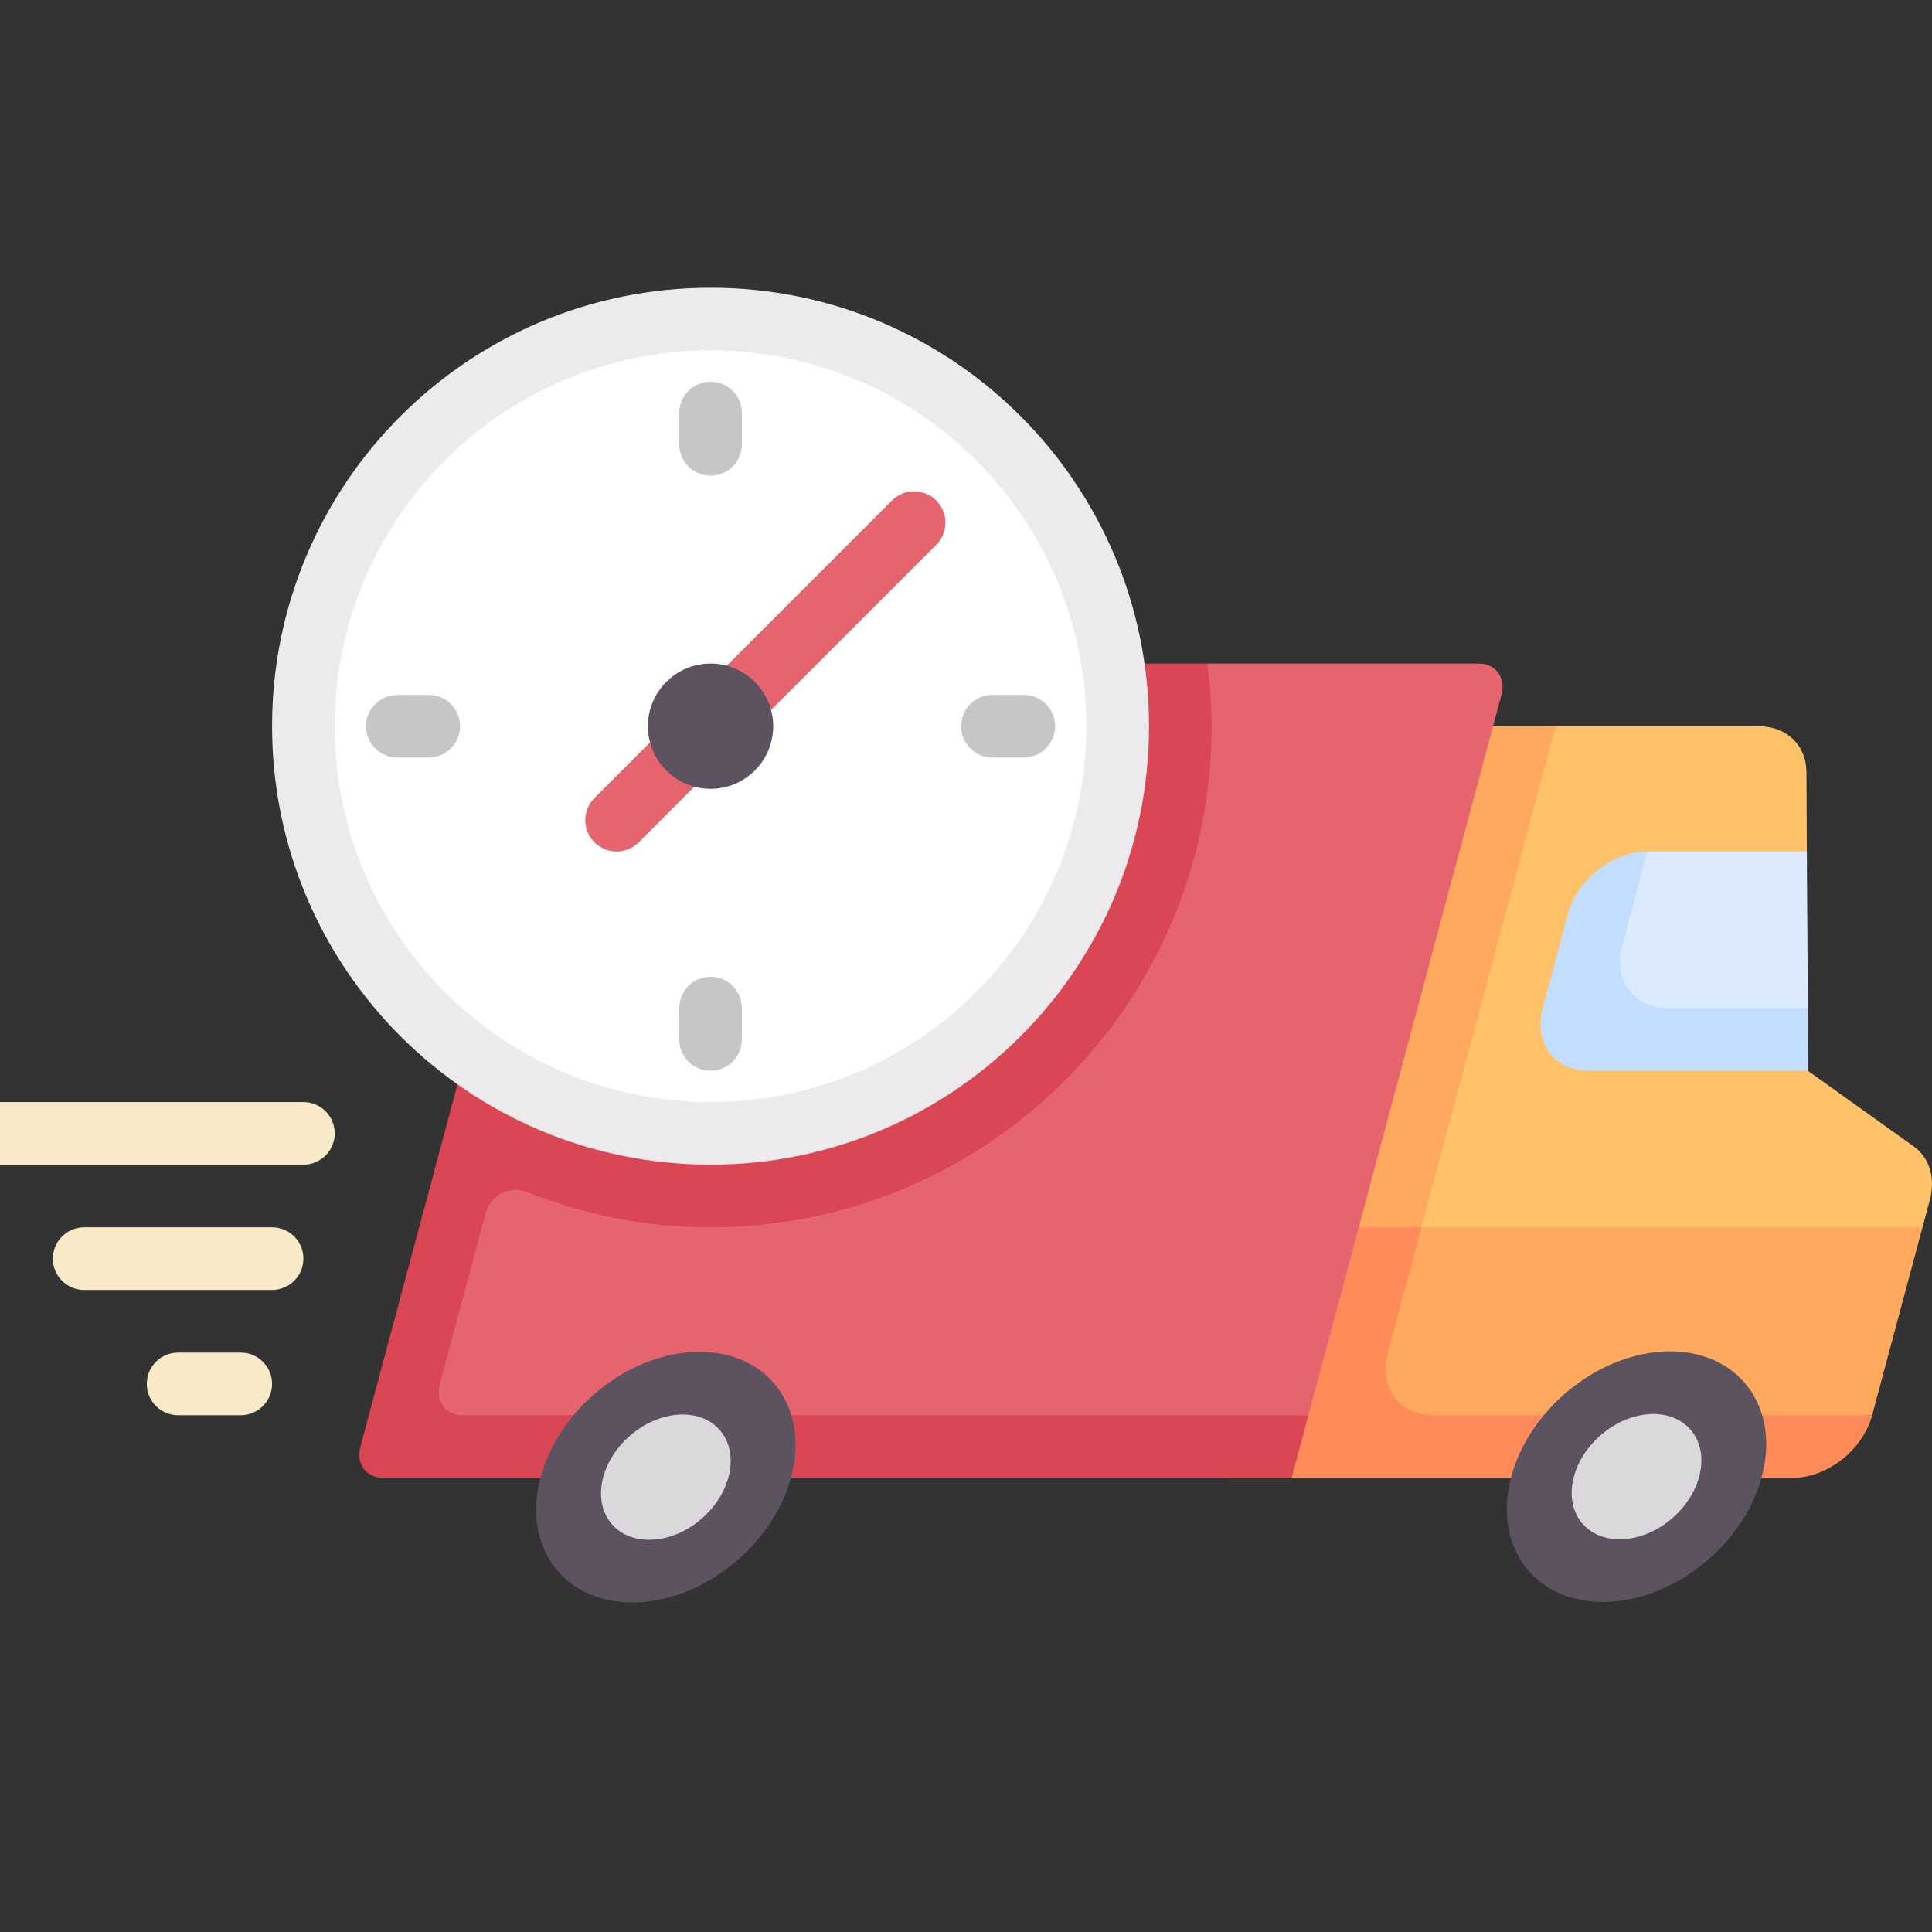 <svg width="47" height="47" viewBox="0 0 47 47" fill="none" xmlns="http://www.w3.org/2000/svg">
    <rect x="0" y="0" width="47" height="47" fill="#333333" stroke="none"/>
    <g clip-path="url(#clip0_372_2093)">
    <path d="M36.688 27.75L37.845 17.667H34.797L30.594 35.281L45.544 34.429L46.769 29.857L36.688 27.75Z" fill="#FFA95F"/>
    <path d="M34.579 29.857H31.531L29.898 35.952H43.612C44.454 35.952 45.319 35.27 45.544 34.429H34.877C34.036 34.429 33.536 33.746 33.762 32.905L34.579 29.857Z" fill="#FF8B5A"/>
    <path d="M46.557 27.89L43.98 26.048L41.047 24.137L43.955 20.714L43.946 18.79C43.943 18.127 43.464 17.667 42.776 17.667H37.845L34.579 29.857H46.769L46.946 29.196C47.09 28.661 46.942 28.165 46.557 27.89Z" fill="#FFC269"/>
    <path d="M29.371 16.143H35.968C36.388 16.143 36.638 16.484 36.525 16.905L31.83 34.429L9.844 35.719C9.423 35.719 9.262 35.515 9.375 35.094L13.578 19.297L29.371 16.143Z" fill="#E5646E"/>
    <path d="M11.258 34.429C10.838 34.429 10.588 34.087 10.701 33.667L11.814 29.513C11.93 29.079 12.397 28.832 12.813 28.998C14.198 29.549 15.704 29.857 17.286 29.857C24.018 29.857 29.476 24.399 29.476 17.667C29.476 17.149 29.433 16.643 29.371 16.143H14.634C14.214 16.143 13.781 16.484 13.668 16.905L8.769 35.191C8.656 35.611 8.906 35.953 9.326 35.953H31.422L31.83 34.429H11.258V34.429Z" fill="#DB4655"/>
    <path d="M41.568 37.929C43.016 36.662 43.403 34.736 42.433 33.629C41.462 32.52 39.503 32.649 38.055 33.916C36.608 35.184 36.221 37.109 37.191 38.217C38.161 39.325 40.121 39.196 41.568 37.929Z" fill="#5D5360"/>
    <path d="M40.69 36.926C41.414 36.292 41.607 35.33 41.122 34.776C40.637 34.222 39.657 34.286 38.934 34.92C38.21 35.553 38.016 36.516 38.501 37.07C38.986 37.624 39.966 37.56 40.69 36.926Z" fill="#DAD8DB"/>
    <path d="M17.955 37.941C19.402 36.674 19.789 34.749 18.819 33.641C17.849 32.532 15.889 32.661 14.442 33.929C12.995 35.196 12.607 37.121 13.578 38.229C14.548 39.337 16.507 39.208 17.955 37.941Z" fill="#5D5360"/>
    <path d="M17.077 36.938C17.8 36.304 17.994 35.342 17.509 34.788C17.024 34.234 16.044 34.298 15.32 34.932C14.597 35.565 14.403 36.528 14.888 37.082C15.373 37.636 16.353 37.572 17.077 36.938Z" fill="#DAD8DB"/>
    <path d="M43.955 20.714H40.076L38.727 22.238L39.254 25.555L43.98 24.524L43.955 20.714Z" fill="#DBEAFF"/>
    <path d="M40.579 24.524C39.737 24.524 39.238 23.842 39.464 23L40.076 20.714C39.234 20.714 38.369 21.397 38.144 22.238L37.531 24.524C37.306 25.366 37.805 26.048 38.647 26.048H43.98L43.973 24.524H40.579Z" fill="#C3DDFF"/>
    <path d="M17.286 28.333C23.177 28.333 27.952 23.558 27.952 17.667C27.952 11.776 23.177 7 17.286 7C11.395 7 6.619 11.776 6.619 17.667C6.619 23.558 11.395 28.333 17.286 28.333Z" fill="#ECEAEC"/>
    <path d="M17.286 26.81C22.335 26.81 26.429 22.716 26.429 17.667C26.429 12.617 22.335 8.524 17.286 8.524C12.236 8.524 8.143 12.617 8.143 17.667C8.143 22.716 12.236 26.81 17.286 26.81Z" fill="white"/>
    <path d="M17.286 11.572C17.186 11.572 17.087 11.552 16.994 11.514C16.902 11.475 16.818 11.419 16.747 11.348C16.676 11.278 16.62 11.194 16.582 11.101C16.544 11.009 16.524 10.91 16.524 10.81V10.048C16.524 9.627 16.865 9.286 17.286 9.286C17.707 9.286 18.048 9.627 18.048 10.048V10.81C18.048 10.91 18.028 11.009 17.99 11.101C17.951 11.194 17.895 11.278 17.825 11.348C17.754 11.419 17.67 11.475 17.577 11.514C17.485 11.552 17.386 11.572 17.286 11.572ZM17.286 26.048C17.186 26.048 17.087 26.028 16.994 25.99C16.902 25.951 16.818 25.895 16.747 25.825C16.676 25.754 16.62 25.67 16.582 25.577C16.544 25.485 16.524 25.386 16.524 25.286V24.524C16.524 24.103 16.865 23.762 17.286 23.762C17.707 23.762 18.048 24.103 18.048 24.524V25.286C18.048 25.386 18.028 25.485 17.99 25.577C17.951 25.67 17.895 25.754 17.825 25.825C17.754 25.895 17.67 25.951 17.577 25.99C17.485 26.028 17.386 26.048 17.286 26.048ZM24.905 18.429H24.143C23.722 18.429 23.381 18.087 23.381 17.667C23.381 17.246 23.722 16.905 24.143 16.905H24.905C25.326 16.905 25.667 17.246 25.667 17.667C25.667 18.087 25.326 18.429 24.905 18.429ZM10.429 18.429H9.667C9.246 18.429 8.905 18.087 8.905 17.667C8.905 17.246 9.246 16.905 9.667 16.905H10.429C10.85 16.905 11.191 17.246 11.191 17.667C11.191 18.087 10.85 18.429 10.429 18.429Z" fill="#C8C5C9"/>
    <path d="M7.381 28.333H-0.238C-0.659 28.333 -1 27.992 -1 27.572C-1 27.151 -0.659 26.81 -0.238 26.81H7.381C7.802 26.81 8.143 27.151 8.143 27.572C8.143 27.992 7.802 28.333 7.381 28.333ZM6.619 31.381H2.048C1.627 31.381 1.286 31.04 1.286 30.619C1.286 30.198 1.627 29.857 2.048 29.857H6.619C7.04 29.857 7.381 30.198 7.381 30.619C7.381 31.04 7.04 31.381 6.619 31.381ZM5.857 34.429H4.333C3.912 34.429 3.571 34.087 3.571 33.667C3.571 33.246 3.912 32.905 4.333 32.905H5.857C6.278 32.905 6.619 33.246 6.619 33.667C6.619 34.087 6.278 34.429 5.857 34.429Z" fill="#F9EAC7"/>
    <path d="M15 20.714C14.9 20.714 14.801 20.695 14.708 20.656C14.616 20.618 14.532 20.562 14.461 20.491C14.39 20.42 14.334 20.336 14.296 20.244C14.258 20.151 14.238 20.052 14.238 19.952C14.238 19.852 14.258 19.753 14.296 19.661C14.334 19.568 14.39 19.484 14.461 19.414L21.699 12.176C21.997 11.878 22.479 11.878 22.777 12.176C23.074 12.473 23.074 12.955 22.777 13.253L15.539 20.491C15.468 20.562 15.384 20.618 15.292 20.656C15.199 20.695 15.1 20.714 15 20.714Z" fill="#E5646E"/>
    <path d="M17.286 19.19C18.127 19.19 18.81 18.508 18.81 17.667C18.81 16.825 18.127 16.143 17.286 16.143C16.444 16.143 15.762 16.825 15.762 17.667C15.762 18.508 16.444 19.19 17.286 19.19Z" fill="#5D5360"/>
    </g>
    <defs>
    <clipPath id="clip0_372_2093">
    <rect width="48" height="48" fill="white" transform="translate(-1 -1)"/>
    </clipPath>
    </defs>
    </svg>
    